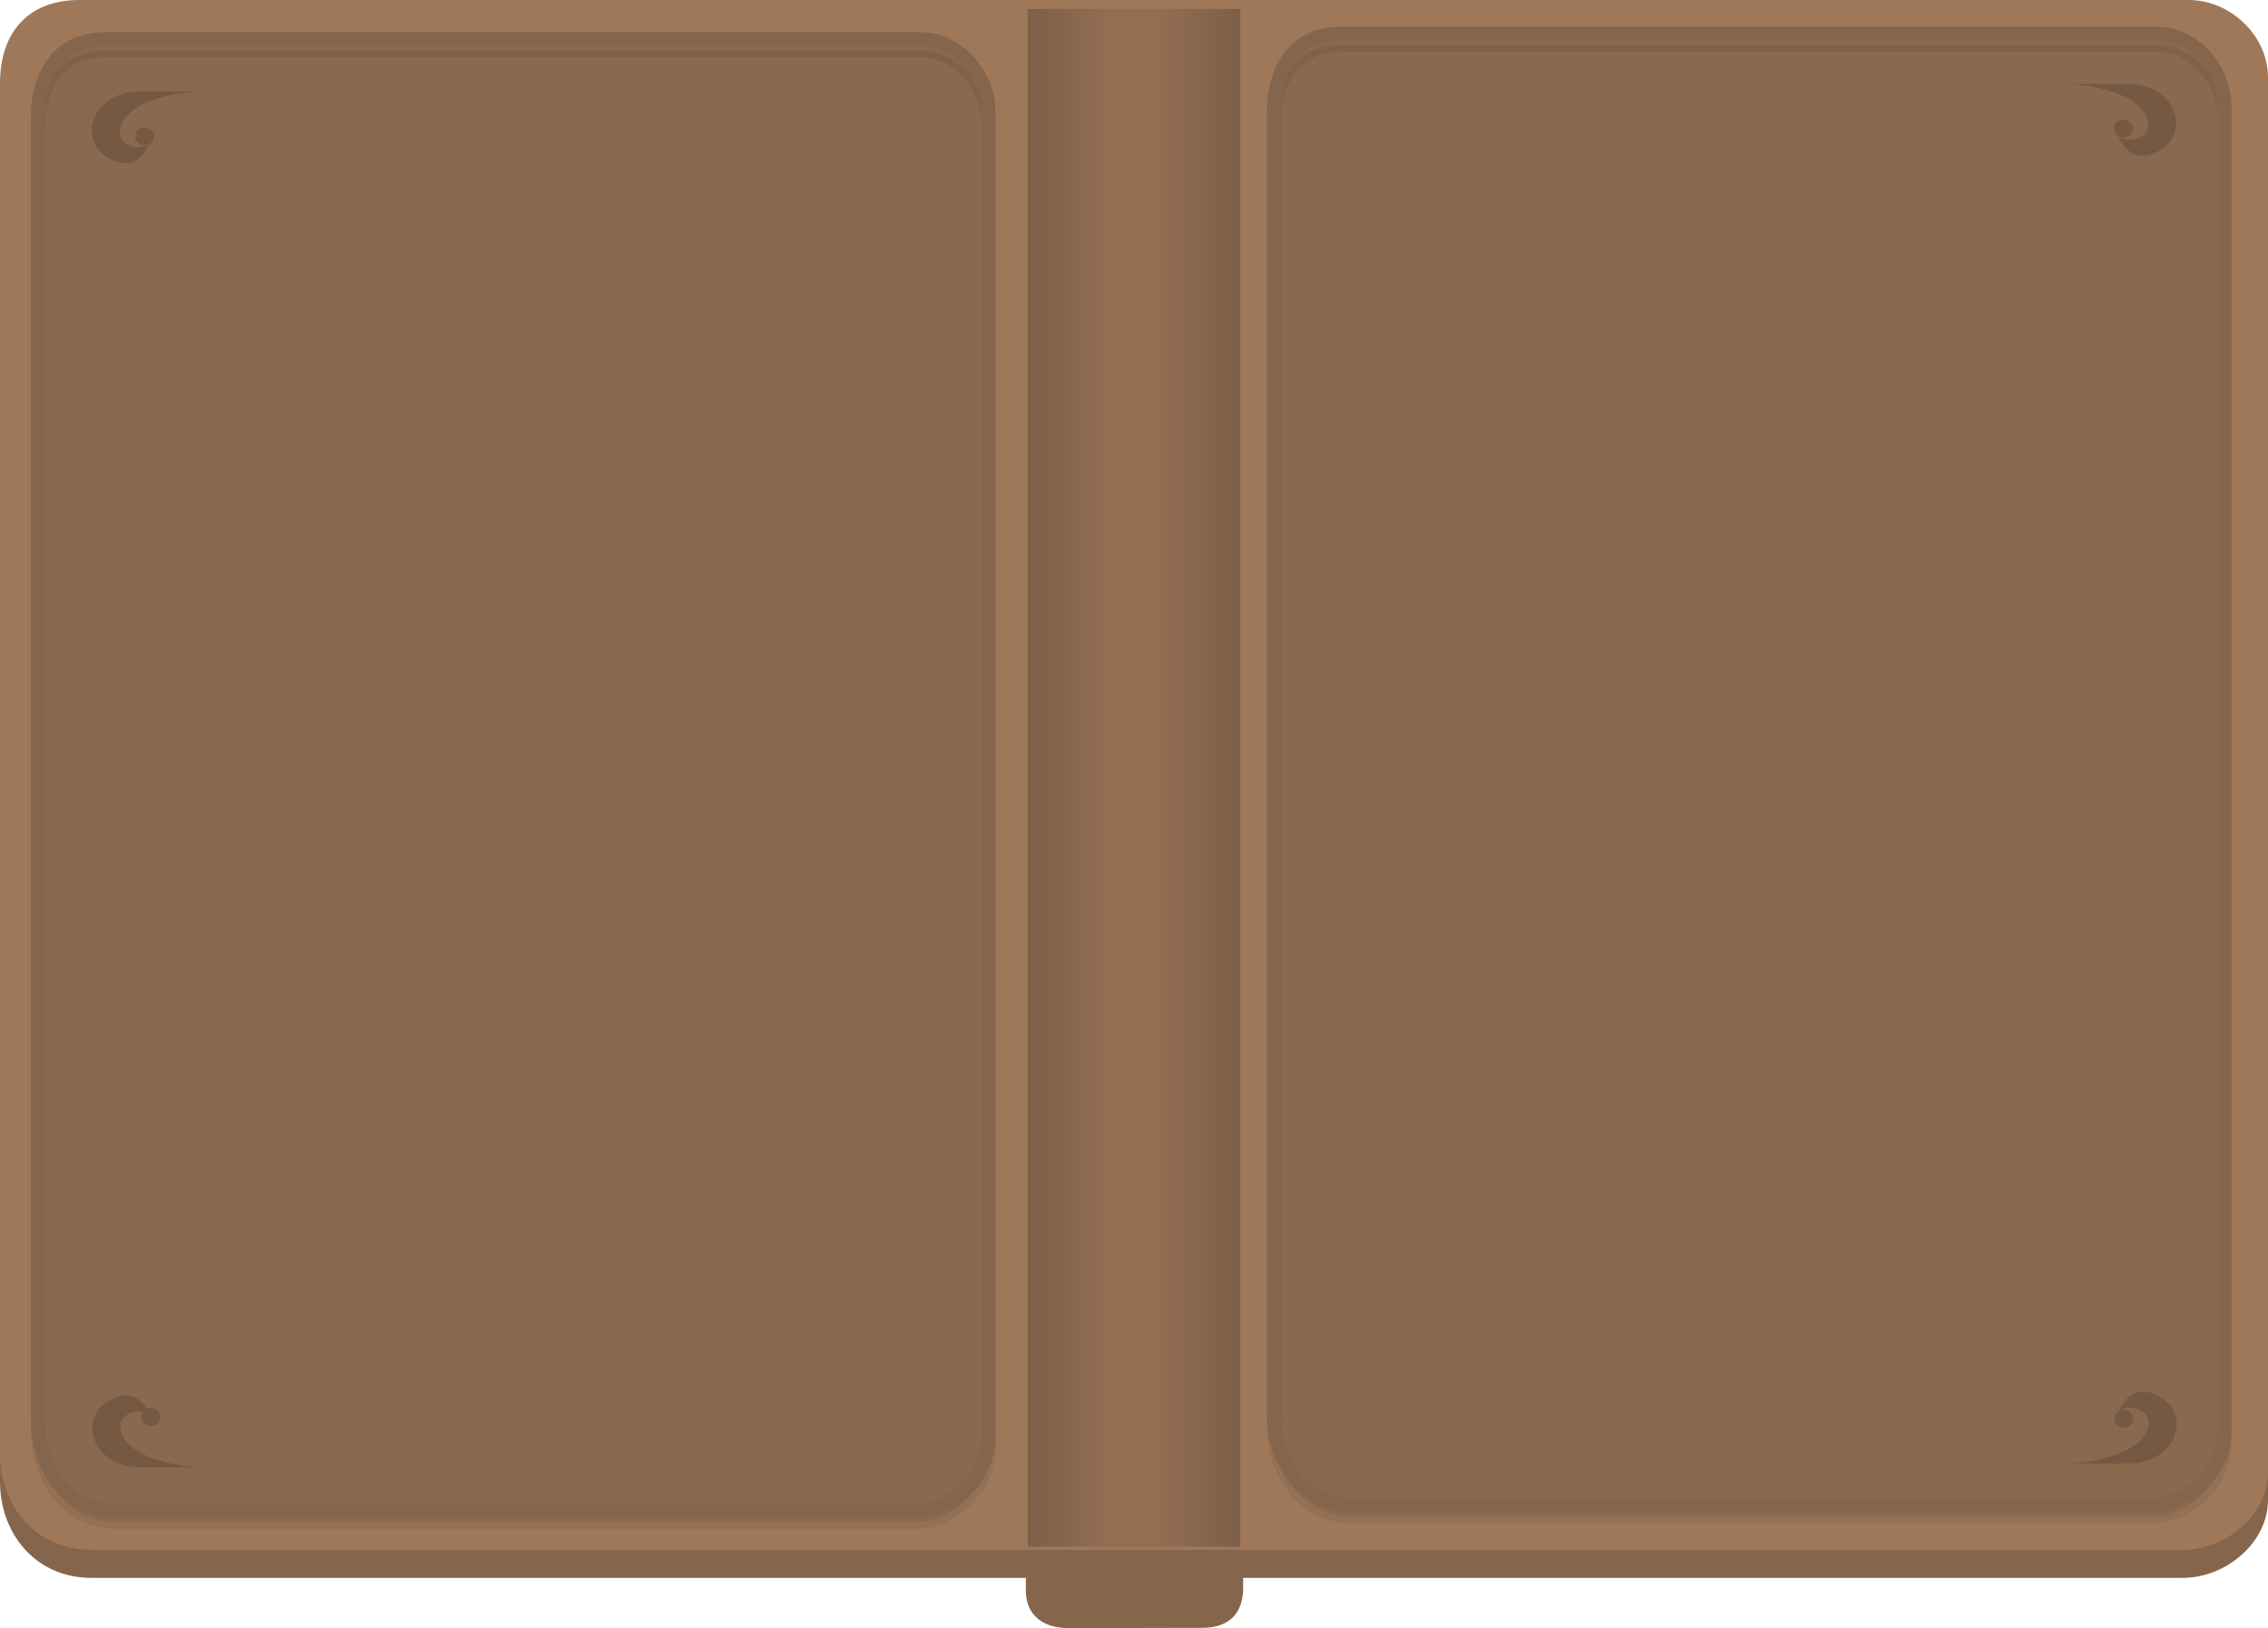 <svg version="1.1" xmlns="http://www.w3.org/2000/svg" xmlns:xlink="http://www.w3.org/1999/xlink" width="405.501" height="291.169" viewBox="0,0,405.501,291.169"><defs><linearGradient x1="221" y1="177.497" x2="244.66" y2="177.497" gradientUnits="userSpaceOnUse" id="color-1"><stop offset="0" stop-color="#000000" stop-opacity="0.212"/><stop offset="1" stop-color="#000000" stop-opacity="0"/></linearGradient><linearGradient x1="259" y1="177.497" x2="235.34" y2="177.497" gradientUnits="userSpaceOnUse" id="color-2"><stop offset="0" stop-color="#000000" stop-opacity="0.212"/><stop offset="1" stop-color="#000000" stop-opacity="0"/></linearGradient></defs><g transform="translate(-37.249,-38.404)"><g data-paper-data="{&quot;isPaintingLayer&quot;:true}" fill-rule="nonzero" stroke-linecap="butt" stroke-linejoin="miter" stroke-miterlimit="10" stroke-dasharray="" stroke-dashoffset="0" style="mix-blend-mode: normal"><path d="M37.249,303.386c0,-29.905 0,-194.254 0,-245.031c0,-9.436 5.316,-14.95 14.159,-14.95c39.291,0 355.43,0 377.184,0c7.39,0 14.159,6.337 14.159,13.846c0,28.3 0,202.15 0,249.446c0,7.432 -7.367,13.892 -15.262,13.892c-8.662,0 -167.988,0 -167.988,0c0,0 0.019,0.47 0.022,1.628c0.012,4.643 -2.396,7.3 -7.356,7.31c-7.617,0.014 -19.468,0.041 -23.832,0.047c-5.075,0.007 -7.667,-2.736 -7.667,-6.685c0,-1.329 0,-2.299 0,-2.299c0,0 -148.835,0 -167.051,0c-10.157,0 -16.366,-8.081 -16.366,-17.204z" fill="#85654c" stroke="none" stroke-width="0"/><path d="M37.249,298.386c0,-29.905 0,-194.254 0,-245.031c0,-9.436 5.316,-14.95 14.159,-14.95c39.291,0 355.43,0 377.184,0c7.39,0 14.159,6.337 14.159,13.846c0,28.3 0,202.15 0,249.446c0,7.432 -7.367,13.892 -15.262,13.892c-21.88,0 -333.172,0 -373.873,0c-10.157,0 -16.366,-8.081 -16.366,-17.204z" fill="#9f785a" stroke="none" stroke-width="0"/><path d="M265.007,293.255c0,-28.395 0,-184.443 0,-232.655c0,-8.96 4.557,-14.195 12.137,-14.195c33.682,0 127.063,0 145.711,0c6.335,0 12.137,6.017 12.137,13.147c0,26.871 0,191.94 0,236.847c0,7.057 -6.316,13.191 -13.084,13.191c-18.757,0 -107.983,0 -142.873,0c-8.707,0 -14.03,-7.673 -14.03,-16.335z" fill-opacity="0.067" fill="#000000" stroke-opacity="0.067" stroke="#000000" stroke-width="2.5"/><path d="M265.007,291.255c0,-28.395 0,-184.443 0,-232.655c0,-8.96 4.557,-14.195 12.137,-14.195c33.682,0 127.063,0 145.711,0c6.335,0 12.137,6.017 12.137,13.147c0,26.871 0,191.94 0,236.847c0,7.057 -6.316,13.191 -13.084,13.191c-18.757,0 -107.983,0 -142.873,0c-8.707,0 -14.03,-7.673 -14.03,-16.335z" fill-opacity="0.067" fill="#000000" stroke="#85654c" stroke-width="2.5"/><path d="M44.007,294.255c0,-28.395 0,-184.443 0,-232.655c0,-8.96 4.557,-14.195 12.137,-14.195c33.682,0 127.063,0 145.711,0c6.335,0 12.137,6.017 12.137,13.147c0,26.871 0,191.94 0,236.847c0,7.057 -6.316,13.191 -13.084,13.191c-18.757,0 -107.983,0 -142.873,0c-8.707,0 -14.03,-7.673 -14.03,-16.335z" fill-opacity="0.067" fill="#000000" stroke-opacity="0.067" stroke="#000000" stroke-width="2.5"/><path d="M44.007,292.255c0,-28.395 0,-184.443 0,-232.655c0,-8.96 4.557,-14.195 12.137,-14.195c33.682,0 127.063,0 145.711,0c6.335,0 12.137,6.017 12.137,13.147c0,26.871 0,191.94 0,236.847c0,7.057 -6.316,13.191 -13.084,13.191c-18.757,0 -107.983,0 -142.873,0c-8.707,0 -14.03,-7.673 -14.03,-16.335z" fill-opacity="0.067" fill="#000000" stroke="#85654c" stroke-width="2.5"/><path d="M221,314.997v-275h23.66v275z" fill="url(#color-1)" stroke="none" stroke-width="0"/><path d="M235.34,314.997v-275h23.66v275z" data-paper-data="{&quot;index&quot;:null}" fill="url(#color-2)" stroke="none" stroke-width="0"/><path d="M407.416,300.116c0,0 11.523,-0.429 13.75,-6c0.907,-2.347 -0.778,-3.662 -2.432,-3.926c-1.293,-0.206 -2.568,0.426 -2.568,0.426c0,0 2.135,-5.709 7.66,-2.151c5.115,3.293 2.361,11.496 -5.66,11.651c-5.395,0.104 -10.75,0 -10.75,0z" fill="#755943" stroke="none" stroke-width="0"/><path d="M418.666,292.135c0,0.884 -0.761,1.6 -1.7,1.6c-0.939,0 -1.7,-0.716 -1.7,-1.6c0,-0.884 0.761,-1.6 1.7,-1.6c0.939,0 1.7,0.716 1.7,1.6z" fill="#755943" stroke="none" stroke-width="0"/><path d="M62.001,300.782c-8.021,-0.155 -10.775,-8.358 -5.66,-11.651c5.525,-3.557 7.66,2.151 7.66,2.151c0,0 -1.274,-0.632 -2.568,-0.426c-1.654,0.263 -3.339,1.578 -2.432,3.926c2.227,5.571 13.75,6 13.75,6c0,0 -5.355,0.104 -10.75,0z" data-paper-data="{&quot;index&quot;:null}" fill="#755943" stroke="none" stroke-width="0"/><path d="M64.201,290.201c0.939,0 1.7,0.716 1.7,1.6c0,0.884 -0.761,1.6 -1.7,1.6c-0.939,0 -1.7,-0.716 -1.7,-1.6c0,-0.884 0.761,-1.6 1.7,-1.6z" data-paper-data="{&quot;index&quot;:null}" fill="#755943" stroke="none" stroke-width="0"/><path d="M418.083,53.444c8.021,0.155 10.775,8.358 5.66,11.651c-5.525,3.557 -7.66,-2.151 -7.66,-2.151c0,0 1.274,0.632 2.568,0.426c1.654,-0.263 3.339,-1.578 2.432,-3.926c-2.227,-5.571 -13.75,-6 -13.75,-6c0,0 5.355,-0.104 10.75,0z" data-paper-data="{&quot;index&quot;:null}" fill="#755943" stroke="none" stroke-width="0"/><path d="M416.883,63.025c-0.939,0 -1.7,-0.716 -1.7,-1.6c0,-0.884 0.761,-1.6 1.7,-1.6c0.939,0 1.7,0.716 1.7,1.6c0,0.884 -0.761,1.6 -1.7,1.6z" data-paper-data="{&quot;index&quot;:null}" fill="#755943" stroke="none" stroke-width="0"/><path d="M72.667,54.778c0,0 -11.523,0.429 -13.75,6c-0.907,2.347 0.778,3.662 2.432,3.926c1.293,0.206 2.568,-0.426 2.568,-0.426c0,0 -2.135,5.709 -7.66,2.151c-5.115,-3.293 -2.361,-11.496 5.66,-11.651c5.395,-0.104 10.75,0 10.75,0z" data-paper-data="{&quot;index&quot;:null}" fill="#755943" stroke="none" stroke-width="0"/><path d="M61.417,62.759c0,-0.884 0.761,-1.6 1.7,-1.6c0.939,0 1.7,0.716 1.7,1.6c0,0.884 -0.761,1.6 -1.7,1.6c-0.939,0 -1.7,-0.716 -1.7,-1.6z" data-paper-data="{&quot;index&quot;:null}" fill="#755943" stroke="none" stroke-width="0"/></g></g></svg>